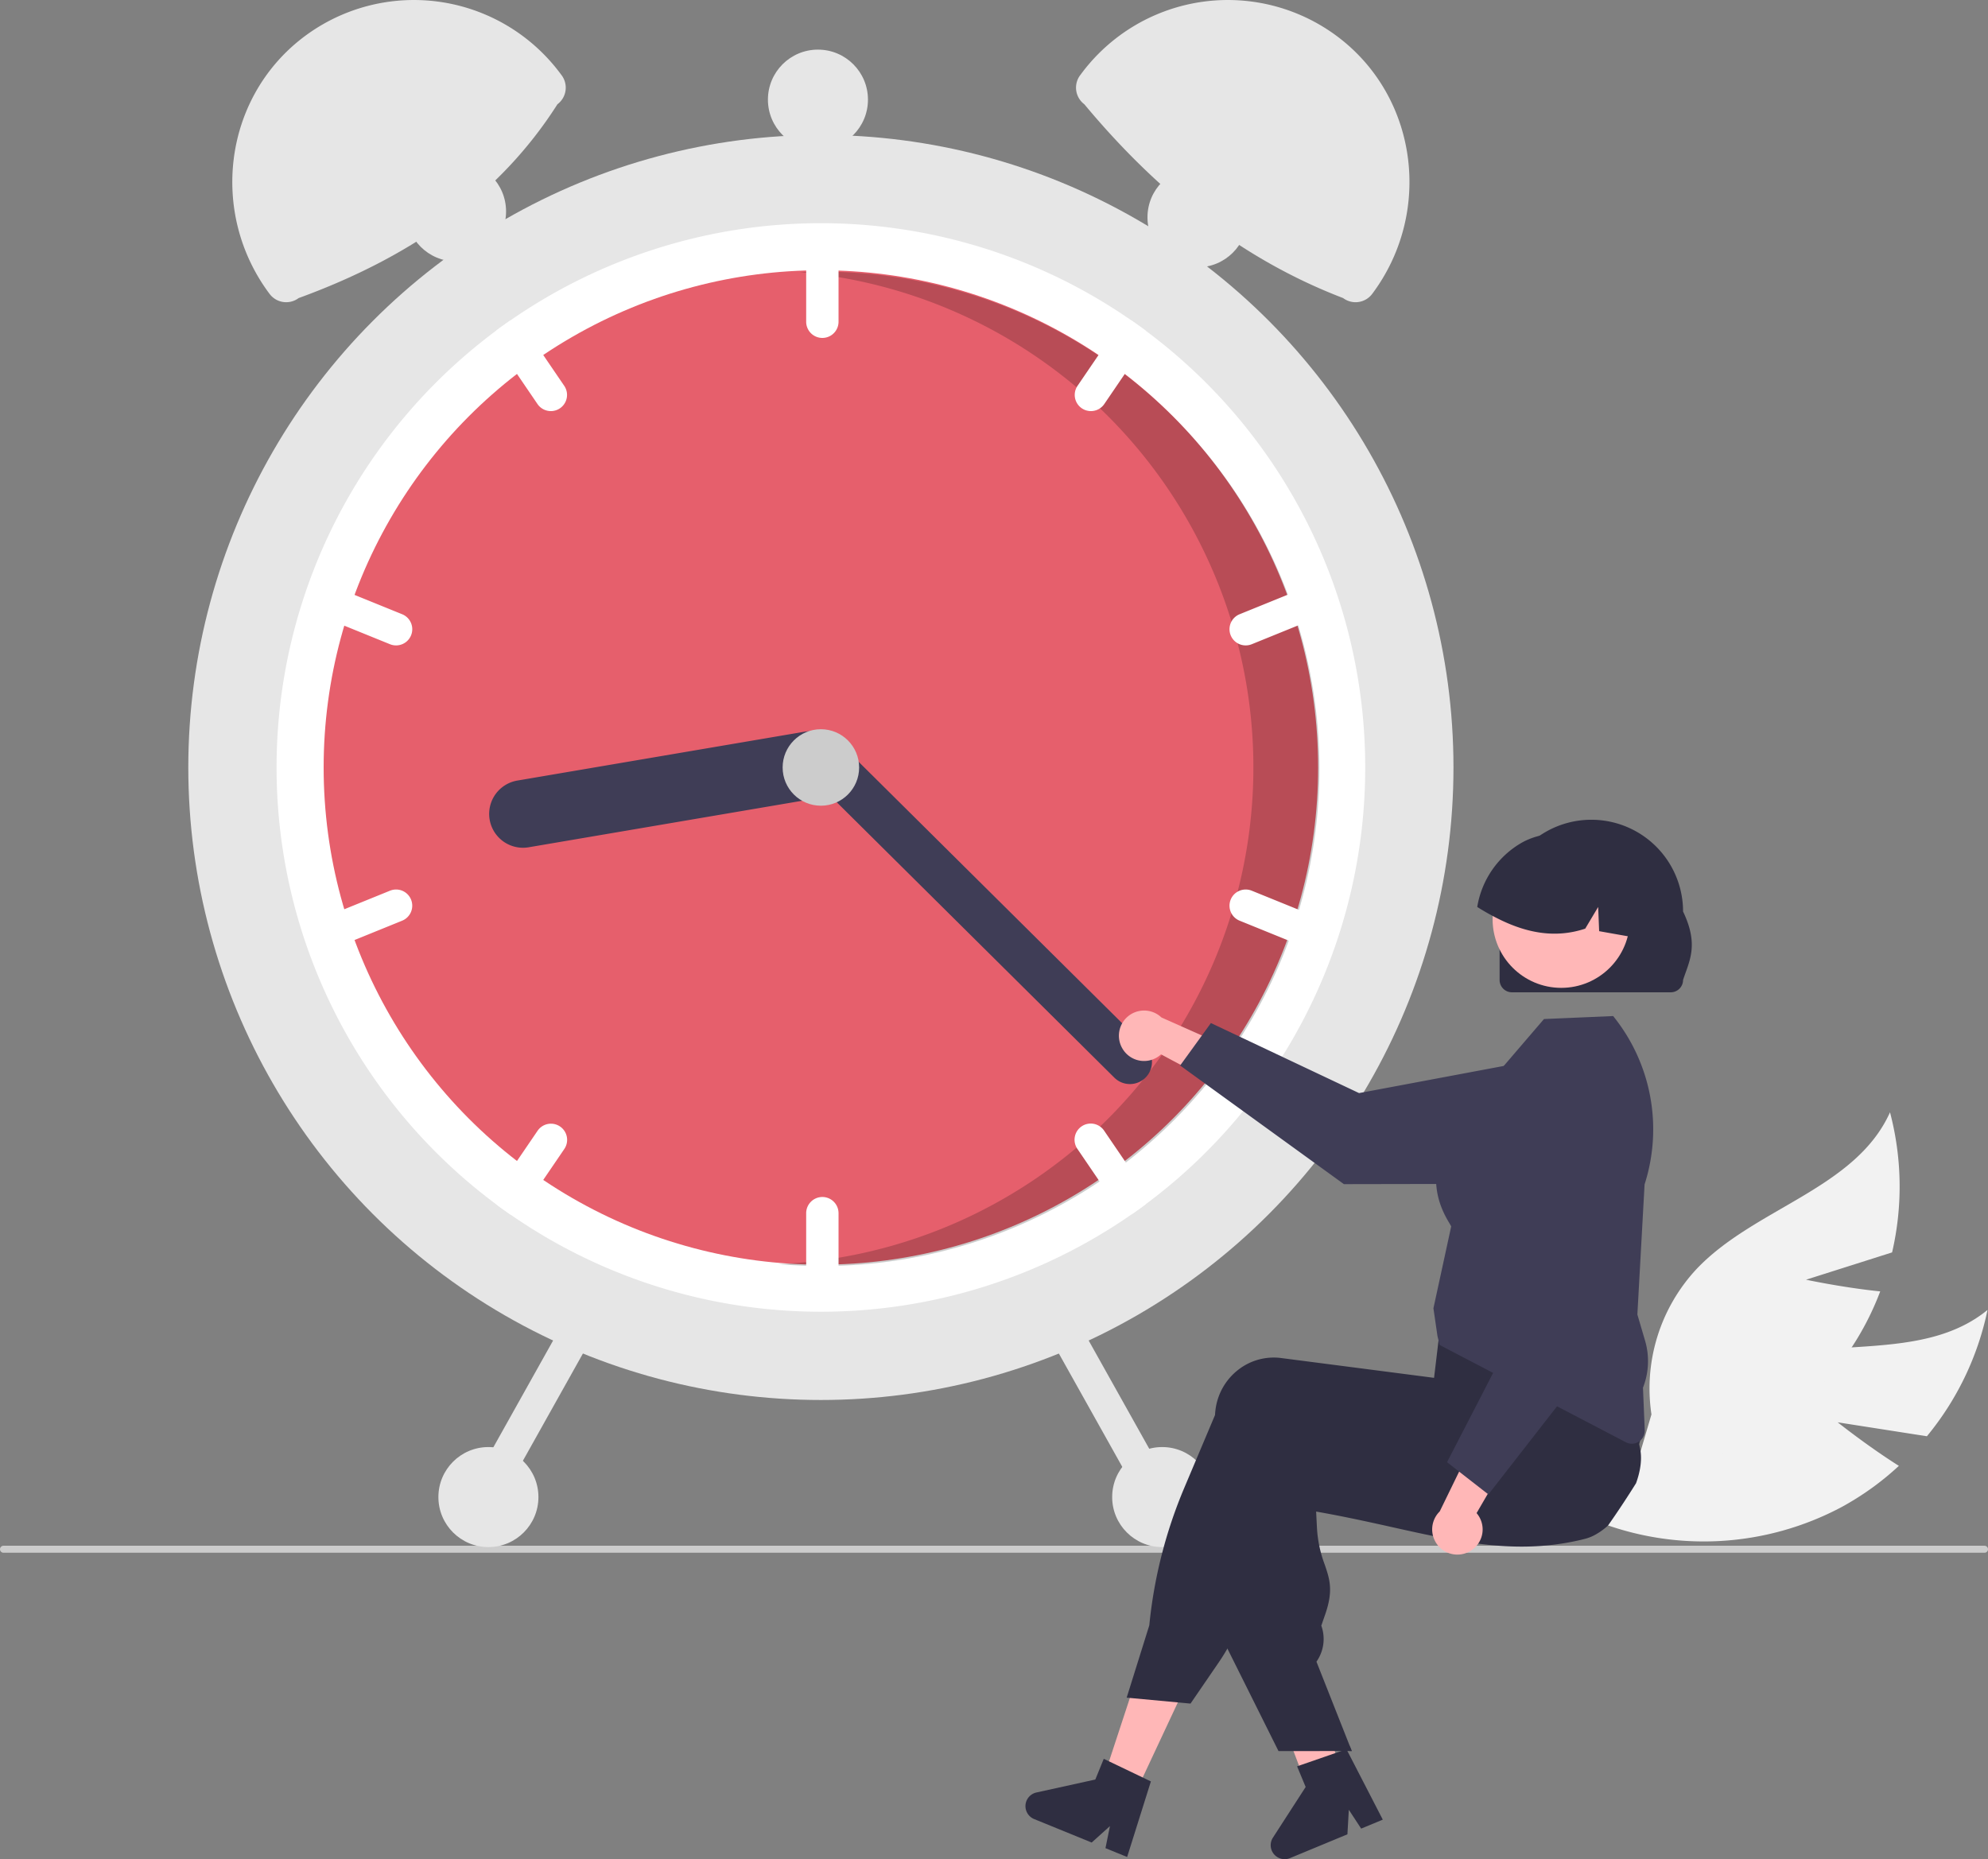 <svg height="631.947" viewBox="0 0 675.67 631.947" width="675.67" xmlns="http://www.w3.org/2000/svg"><rect x="0" y="0" width="675.67" height="631.947" fill="#808080" stroke="none"/><path d="m886.757 617.484 30.311 4.737a98.985 98.985 0 0 0 20.604-42.939c-22.164 18.143-55.869 8.502-82.745 18.407a59.54 59.54 0 0 0 -35.62 37.344l-14.813 15.937a99.77 99.77 0 0 0 83.411-4.592 96.372 96.372 0 0 0 19.64-14.099c-10.606-6.678-20.788-14.794-20.788-14.794z" fill="#f2f2f2" transform="translate(-262.165 -134.027)"/><path d="m875.996 569.007 29.242-9.278a98.985 98.985 0 0 0 -.708-47.621c-11.746 26.123-46.214 32.526-65.851 53.377a59.54 59.54 0 0 0 -15.227 49.31l-6.151 20.871a99.77 99.77 0 0 0 72.609-41.31 96.373 96.373 0 0 0 11.291-21.379c-12.471-1.247-25.205-3.97-25.205-3.97z" fill="#f2f2f2" transform="translate(-262.165 -134.027)"/><path d="m937.835 660.625a1.186 1.186 0 0 1 -1.19 1.19h-673.29a1.19 1.19 0 0 1 0-2.38h673.29a1.187 1.187 0 0 1 1.19 1.19z" fill="#ccc" transform="translate(-262.165 -134.027)"/><circle cx="278.998" cy="260.866" fill="#e6e6e6" r="215"/><path d="m726.163 394.892a184.744 184.744 0 0 1 -74.67 148.51c-1.55 1.16-3.13 2.29-4.72 3.39a185.031 185.031 0 0 1 -211.22 0c-1.59-1.1-3.17-2.23-4.72-3.39a185.02 185.02 0 0 1 0-297.02c1.55-1.16 3.13-2.29 4.72-3.39a185.031 185.031 0 0 1 211.22 0c1.59 1.1 3.17 2.23 4.72 3.39a184.744 184.744 0 0 1 74.67 148.51z" fill="#fff" transform="translate(-262.165 -134.027)"/><circle cx="278.998" cy="260.866" fill="#e65f6c" r="169"/><g transform="translate(-262.165 -134.027)"><path d="m541.604 226.365c-2.562 0-5.108.067-7.642.18a168.995 168.995 0 0 1 -7.156 337.168c4.878.423 9.811.652 14.799.652a169 169 0 0 0 0-338z" opacity=".2"/><g fill="#fff"><path d="m541.663 213.892a5.51 5.51 0 0 0 -5.5 5.5v24a5.5 5.5 0 0 0 11 0v-24a5.51 5.51 0 0 0 -5.5-5.5z"/><path d="m651.493 246.382c-1.55-1.16-3.13-2.29-4.72-3.39a5.497 5.497 0 0 0 -4.9 2.39l-13.51 19.83a5.499 5.499 0 0 0 9.09 6.19l13.51-19.83a5.464 5.464 0 0 0 .53-5.19z"/><path d="m712.873 336.802a5.493 5.493 0 0 0 -7.16-3.02l-22.24 9.03a5.499 5.499 0 0 0 4.14 10.19l22.24-9.03a5.512 5.512 0 0 0 3.02-7.17z"/><path d="m453.963 265.212-13.51-19.83a5.497 5.497 0 0 0 -4.9-2.39c-1.59 1.1-3.17 2.23-4.72 3.39a5.464 5.464 0 0 0 .53 5.19l13.51 19.83a5.499 5.499 0 0 0 9.09-6.19z"/><path d="m398.853 342.812-22.24-9.03a5.499 5.499 0 0 0 -4.14 10.19l22.24 9.03a5.499 5.499 0 0 0 4.14-10.19z"/><path d="m541.663 540.892a5.51 5.51 0 0 0 -5.5 5.5v24a5.5 5.5 0 0 0 11 0v-24a5.51 5.51 0 0 0 -5.5-5.5z"/><path d="m650.963 538.212-13.51-19.83a5.499 5.499 0 1 0 -9.09 6.19l13.51 19.83a5.497 5.497 0 0 0 4.9 2.39c1.59-1.1 3.17-2.23 4.72-3.39a5.464 5.464 0 0 0 -.53-5.19z"/><path d="m709.853 445.812-22.24-9.03a5.499 5.499 0 0 0 -4.14 10.19l22.24 9.03a5.499 5.499 0 0 0 4.14-10.19z"/><path d="m452.513 516.932a5.5 5.5 0 0 0 -7.64 1.45l-13.51 19.83a5.464 5.464 0 0 0 -.53 5.19c1.55 1.16 3.13 2.29 4.72 3.39a5.497 5.497 0 0 0 4.9-2.39l13.51-19.83a5.498 5.498 0 0 0 -1.45-7.64z"/><path d="m401.873 439.802a5.493 5.493 0 0 0 -7.16-3.02l-22.24 9.03a5.499 5.499 0 0 0 4.14 10.19l22.24-9.03a5.512 5.512 0 0 0 3.02-7.17z"/></g><path d="m548.799 392.163a11.513 11.513 0 0 1 -9.409 13.266l-97.598 16.601a11.5 11.5 0 0 1 -3.857-22.674l97.598-16.601a11.513 11.513 0 0 1 13.266 9.409z" fill="#3f3d56"/><path d="m651.518 500.294a7.508 7.508 0 0 1 -10.607.042l-105.063-104.239a7.5 7.5 0 0 1 10.565-10.648l105.063 104.239a7.508 7.508 0 0 1 .042 10.607z" fill="#3f3d56"/></g><circle cx="278.998" cy="260.866" fill="#ccc" r="13"/><g fill="#e6e6e6"><path d="m451.619 169.471c-19.955 31.372-50.401 52.193-87.95 65.87a7.059 7.059 0 0 1 -9.882-1.418c-20.396-27.232-15.791-66.153 11.128-86.962a62.068 62.068 0 0 1 87.558 11.875l.564.753a7.059 7.059 0 0 1 -1.418 9.882z" transform="translate(-262.165 -134.027)"/><path d="m629.852 158.836a62.068 62.068 0 0 1 87.558-11.875c26.918 20.809 31.524 59.729 11.128 86.962a7.059 7.059 0 0 1 -9.882 1.418c-34.857-13.345-63.442-36.439-87.95-65.87a7.059 7.059 0 0 1 -1.418-9.882z" transform="translate(-262.165 -134.027)"/><path d="m621.106 581.161a5.51 5.51 0 0 0 -2.114 7.485l31.742 56.723a5.5 5.5 0 0 0 9.599-5.372l-31.742-56.723a5.51 5.51 0 0 0 -7.485-2.114z" transform="translate(-262.165 -134.027)"/><path d="m453.734 583.274-31.742 56.723a5.5 5.5 0 0 0 9.599 5.372l31.742-56.723a5.5 5.5 0 1 0 -9.599-5.372z" transform="translate(-262.165 -134.027)"/><circle cx="394.998" cy="508.866" r="17"/><circle cx="406.998" cy="73.866" r="17"/><circle cx="277.998" cy="33.866" r="17"/><circle cx="154.998" cy="71.866" r="17"/><circle cx="165.998" cy="508.866" r="17"/></g><path d="m643.828 490.733a8.516 8.516 0 0 0 12.95 1.677l26.676 14.293-1.431-15.661-25.112-11.172a8.562 8.562 0 0 0 -13.083 10.863z" fill="#ffb7b7" transform="translate(-262.165 -134.027)"/><path d="m663.264 496.199 10.453-14.43 50.36 23.807 62.667-11.758a21.471 21.471 0 0 1 25.43 21.063 21.494 21.494 0 0 1 -21.431 21.51l-71.816.133z" fill="#3f3d56" transform="translate(-262.165 -134.027)"/><path d="m384.999 611.399-10.577-5.058 14.529-44.208 15.609 7.466z" fill="#ffb7b7"/><path d="m718.07 738.299c-.769.482-1.538.956-2.315 1.43-1.546.948-3.107 1.88-4.669 2.797-.785.458-1.577.917-2.362 1.367v.023l-.047.008-.016.008-1.196.295-1.717-4.537-.792-2.09-1.119-2.96-2.051-5.415-10.799-28.511 16.788-4.141.629 2.571h.008l.311 1.274 5.865 23.788 1.196 4.863.039.148.722 2.905.622 2.517.691 2.812z" fill="#ffb7b7" transform="translate(-262.165 -134.027)"/><path d="m818.218 638.174c-1.064 1.709-2.152 3.41-3.247 5.096q-3.053 4.708-6.269 9.276c0 .008-.008.008-.016.016a21.934 21.934 0 0 1 -4.117 3.006c-.062.047-.132.078-.194.117a15.18 15.18 0 0 1 -3.465 1.391c-.435.109-.878.217-1.313.326-1.569.373-3.123.691-4.669.971-2.75.489-5.469.839-8.173 1.057-.218.023-.435.039-.653.054-11.117.816-21.939-.497-33.235-2.649-5.578-1.057-11.272-2.323-17.169-3.636-1.927-.435-3.861-.862-5.819-1.29-.148-.031-.303-.07-.458-.101-2.797-.614-5.64-1.22-8.553-1.818-3.667-.754-7.45-1.484-11.381-2.175l.28 5.539a41.689 41.689 0 0 0 2.626 12.453c1.678 4.91 3.006 8.794.202 16.881l-1.352 3.915a13.372 13.372 0 0 1 -1.375 11.832l-.272.412 11.272 28.519.73 1.849h-5.772l-7.101.008h-12.034l-17.363-34.835-.831-1.663v-.085l1.795-66.943c.023-.59.07-1.189.148-1.779a20.353 20.353 0 0 1 7.745-13.704 19.6 19.6 0 0 1 14.597-3.993l5.943.769 12.143 1.569 8.553 1.111.171.023 25.225 3.263 1.81-7.38.334-.124 10.62-3.892 36.731-13.463.093-.031 2.416-.886.287.466c.085.14.171.28.249.42a71.999 71.999 0 0 1 5.803 13.471 211.477 211.477 0 0 1 6.098 23.283q.105.513.186.932l.023.085c.023.132.039.217.047.241.847 3.527.256 7.831-1.297 12.096z" fill="#2f2e41" transform="translate(-262.165 -134.027)"/><path d="m819.769 613.503c-.117-.497-.264-1.002-.419-1.492a106.29 106.29 0 0 0 -4.304-10.892c-1.833-4.04-4.032-8.367-6.65-13.051q-1.899-3.403-4.086-7.077-1.095-1.841-2.276-3.752a1.972 1.972 0 0 0 -.101-.171l-.225-.373-36.342 4.863-13.533 1.81-.808 6.743-.194 1.67c-.008 0-.008 0 0 .008l-.544 4.552v.008l-.722 6.013-.062-.008-20.082-2.603-20.696-2.68-11.117-1.437a19.588 19.588 0 0 0 -14.597 3.993 20.363 20.363 0 0 0 -7.745 13.704c-.07.544-.117 1.103-.14 1.655l-10.488 24.852a160.343 160.343 0 0 0 -11.855 46.643l-7.691 24.588 1.095.101 16.299 1.515 4.304.404 9.478-13.836c1.08-1.577 2.105-3.201 3.061-4.863a73.861 73.861 0 0 0 4.187-8.421l20.502-48.788q2.377.408 4.708.777 10.779 1.748 20.696 2.851c21.496 2.401 40.11 2.587 56.681.552q6.98-.851 13.494-2.237 2.389-.501 4.716-1.08c.365-.085.722-.171 1.08-.264a19.825 19.825 0 0 0 13.867-12.958 20.228 20.228 0 0 0 .513-11.319z" fill="#2f2e41" transform="translate(-262.165 -134.027)"/><path d="m650.542 738.207-11.443-5.485-1.795-.862-2.867 7.038-20.012 4.405a4.748 4.748 0 0 0 -.777 9.035l19.554 7.979 6.207-5.586-1.523 7.497 7.365 3.006 8.072-25.691z" fill="#2f2e41" transform="translate(-262.165 -134.027)"/><path d="m458.703 593.34.731 1.849h-.731z" fill="#2f2e41"/><path d="m716.883 729.611-11.991 4.154-1.882.65 2.915 7.018-11.121 17.211a4.748 4.748 0 0 0 5.805 6.967l19.508-8.089.48-8.337 4.193 6.398 7.349-3.046-12.341-23.935z" fill="#2f2e41" transform="translate(-262.165 -134.027)"/><path d="m816.778 624.759a4.404 4.404 0 0 1 -2.043-.507l-63.274-33.062-.731-2.993-1.378-9.472.019-.089 6.018-27.743c-.11-.238-.341-.629-.601-1.07-2.687-4.552-10.862-18.405 4.741-37.48l27.395-31.939 23.513-1.012.268.338a61.242 61.242 0 0 1 10.41 56.889l-2.448 44.217 2.626 8.93a24.639 24.639 0 0 1 -.722 15.944l.602 14.459a4.417 4.417 0 0 1 -4.395 4.592z" fill="#3f3d56" transform="translate(-262.165 -134.027)"/><path d="m761.892 661.224a8.516 8.516 0 0 0 2.126-12.884l15.213-26.162-15.702.885-12.039 24.708a8.562 8.562 0 0 0 10.402 13.453z" fill="#ffb7b7" transform="translate(-262.165 -134.027)"/><path d="m768.031 641.99-14.057-10.949 25.544-49.501-9.571-63.038a21.471 21.471 0 0 1 21.934-24.682 21.494 21.494 0 0 1 20.752 22.166l-2.365 71.777z" fill="#3f3d56" transform="translate(-262.165 -134.027)"/><path d="m771.842 467.131v-23.267a31.177 31.177 0 1 1 62.354-.04v.04c5.495 11.451 2.057 16.895 0 23.267a4.193 4.193 0 0 1 -4.186 4.186h-53.98a4.193 4.193 0 0 1 -4.188-4.186z" fill="#2f2e41" transform="translate(-262.165 -134.027)"/><circle cx="530.632" cy="312.441" fill="#ffb7b7" r="23.337"/><path d="m817.22 452.586c-.212-.033-.423-.078-.635-.111-3.64-.646-7.28-1.28-10.91-1.937l-.334-8.227-4.397 7.369c-10.03 3.329-19.415 1.447-28.242-2.705a79.737 79.737 0 0 1 -8.461-4.664 30.927 30.927 0 0 1 15.196-21.886c.334-.189.657-.356.991-.523a.011.011 0 0 0 .011-.011c.568-.267 1.147-.523 1.726-.757a25.707 25.707 0 0 1 26.985 5.232c7.125 6.802 10.331 18.034 8.071 28.22z" fill="#2f2e41" transform="translate(-262.165 -134.027)"/></svg>